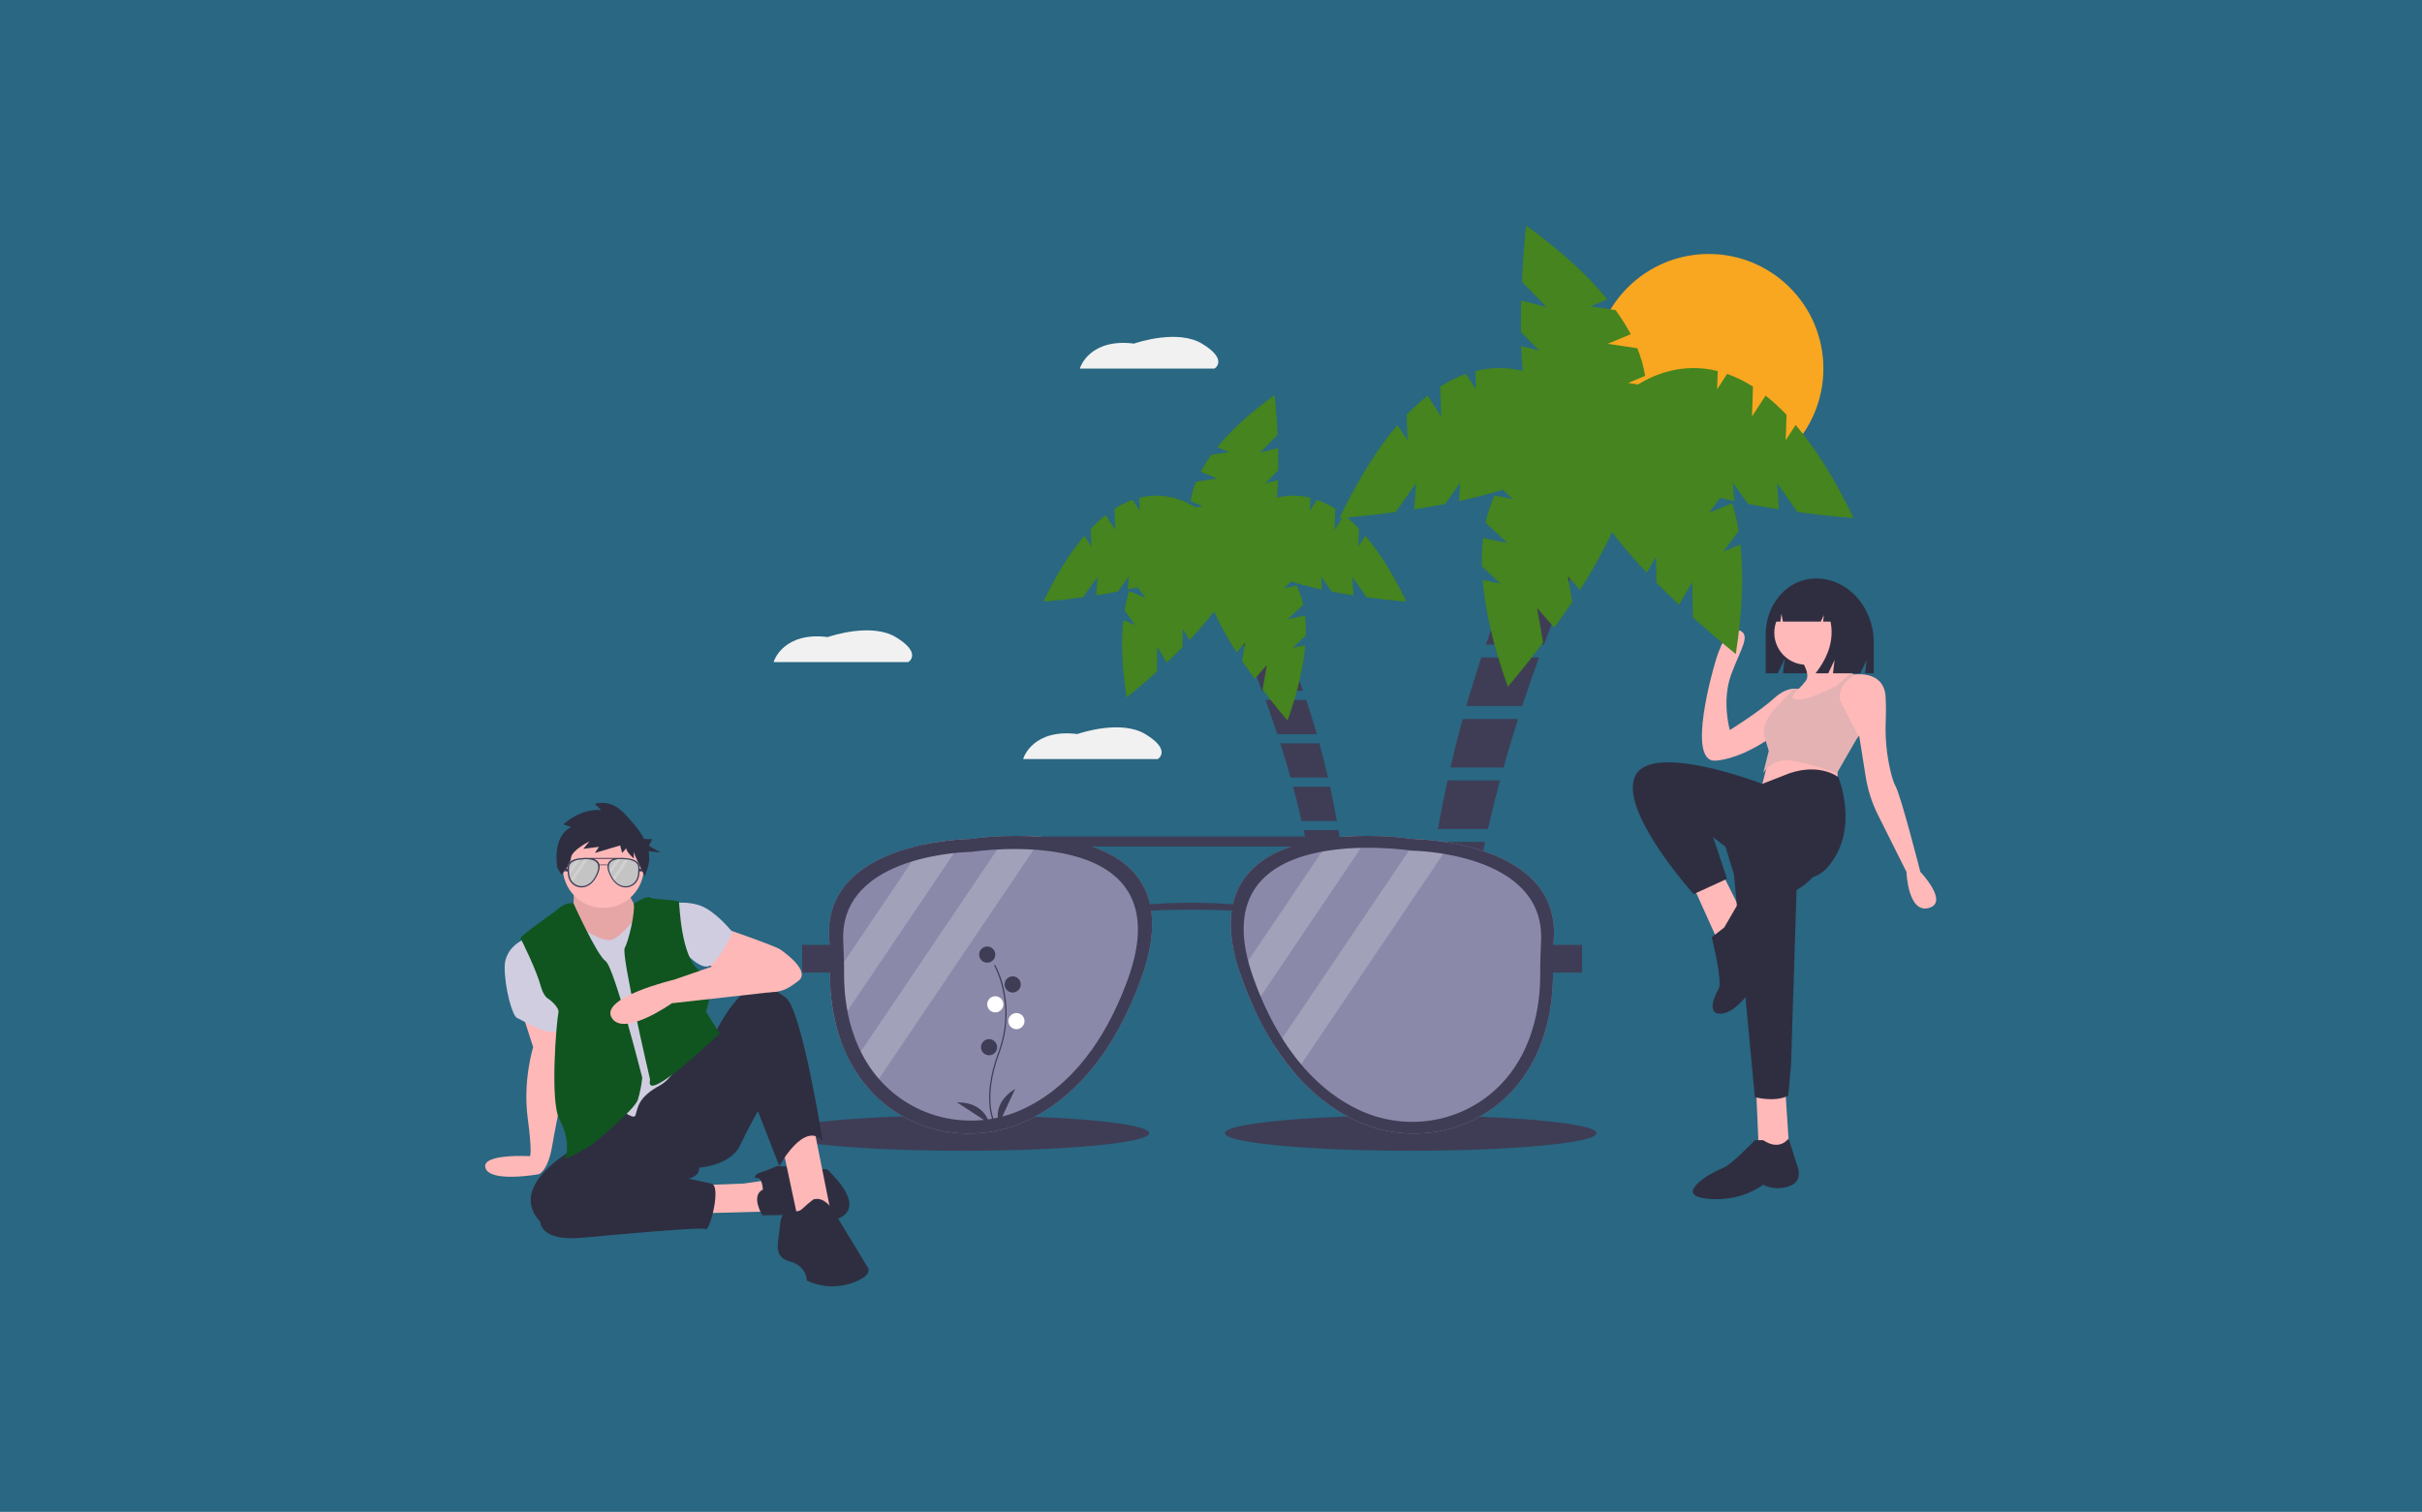 <svg width="3844" height="2400" viewBox="0 0 3844 2400" fill="none" xmlns="http://www.w3.org/2000/svg">
<rect width="3844" height="2400" fill="#296782"/>
<g clip-path="url(#clip0)">
<path d="M2882.12 918.237V918.237C2838.08 918.237 2802.38 957.85 2802.38 1006.71V1068.8H2821.47L2832.53 1045.79L2829.77 1068.8H2952.52L2962.57 1047.89L2960.06 1068.8H2973.88V1020.05C2973.88 963.821 2932.8 918.237 2882.12 918.237Z" fill="#2F2E41"/>
<path d="M2807.22 1205.27L2793.97 1256.03L2917.59 1251.61L2915.38 1209.68C2915.38 1209.68 2822.67 1185.41 2807.22 1205.27Z" fill="#FFB9B9"/>
<path d="M2688.01 1408.31L2727.75 1496.58L2765.28 1450.24L2734.37 1388.45L2688.01 1408.31Z" fill="#FFB9B9"/>
<path d="M2787.35 1732.73L2791.76 1834.25H2840.33L2833.71 1732.73H2787.35Z" fill="#FFB9B9"/>
<path d="M2729.96 1315.62L2752.03 1388.44L2785.14 1741.56C2785.14 1741.56 2816.05 1750.39 2838.12 1739.35L2842.54 1690.8L2851.37 1412.72C2851.37 1412.72 2893.31 1390.65 2888.89 1359.75C2884.48 1328.86 2873.44 1286.93 2873.44 1286.93L2729.96 1315.62Z" fill="#2F2E41"/>
<path d="M2798.39 1809.97H2785.14C2785.14 1809.97 2747.62 1849.7 2734.37 1854.11C2721.13 1858.53 2652.7 1896.04 2707.88 1902.67C2763.07 1909.29 2798.39 1880.6 2798.39 1880.6C2798.39 1880.6 2816.05 1891.63 2840.33 1882.8C2864.61 1873.97 2851.37 1847.49 2851.37 1847.49C2851.37 1847.49 2839.04 1807.13 2838.58 1807.45C2838.12 1807.77 2824.88 1827.63 2798.39 1809.97Z" fill="#2F2E41"/>
<path d="M2866.82 1055.2C2894.86 1055.2 2917.59 1032.47 2917.59 1004.44C2917.59 976.402 2894.86 953.676 2866.82 953.676C2838.78 953.676 2816.05 976.402 2816.05 1004.44C2816.05 1032.47 2838.78 1055.2 2866.82 1055.2Z" fill="#FFB9B9"/>
<path d="M2941.87 1070.64L2918.52 1090.11L2915.38 1092.71L2913.18 1119.2H2827.08C2827.08 1119.2 2838.83 1109.02 2849.73 1098.5C2849.95 1098.25 2850.2 1097.99 2850.46 1097.75C2851.94 1096.31 2853.27 1094.99 2854.46 1093.79C2855.1 1093.13 2855.72 1092.51 2856.27 1091.94C2857.17 1090.99 2858.06 1090.09 2858.94 1089.18C2858.95 1089.17 2858.96 1089.16 2858.96 1089.14C2861.22 1086.77 2863.34 1084.28 2865.32 1081.68L2865.34 1081.66C2865.87 1080.95 2866.36 1080.23 2866.82 1079.47C2873.44 1068.44 2857.99 1046.37 2857.99 1046.37L2906.55 1022.09C2908.25 1046.01 2928.5 1061.99 2937.55 1068C2940.2 1069.74 2941.87 1070.64 2941.87 1070.64Z" fill="#FFB9B9"/>
<path d="M3061.08 1441.41C3027.96 1450.24 3025.76 1384.03 3025.76 1384.03L2980.56 1293.67C2971.01 1274.57 2964.45 1254.13 2961.09 1233.04L2950.7 1167.75L2947.55 1171.52V1171.55L2941.87 1174.37L2907.39 1119.2L2897.72 1103.75V1086.09L2930.84 1070.64H2944.08C2944.08 1070.64 2944.37 1070.6 2944.87 1070.56C2950.97 1069.92 2990.61 1067.27 2992.64 1105.95C2993.44 1121.14 2993.37 1133.72 2992.96 1143.59C2991.7 1170.9 2994.3 1198.24 3000.66 1224.83C3003 1234.41 3005.55 1242.74 3008.1 1247.2C3016.93 1262.65 3047.83 1384.03 3047.83 1384.03C3047.83 1384.03 3094.19 1432.58 3061.08 1441.41Z" fill="#FFB9B9"/>
<path d="M2857.99 1094.92L2849.62 1110.17L2844.68 1119.2L2820.46 1163.34C2820.46 1163.34 2813.6 1168.94 2802.47 1176.18C2783.97 1188.21 2753.64 1204.72 2723.33 1207.47C2674.77 1211.89 2721.13 1055.2 2721.13 1055.2C2721.13 1055.2 2736.58 993.4 2758.65 1000.02C2780.73 1006.64 2763.07 1028.71 2747.62 1070.64C2732.16 1112.58 2745.41 1158.92 2745.41 1158.92C2745.41 1158.92 2791.76 1130.23 2816.05 1108.16C2828.7 1096.66 2839.56 1093.55 2847.04 1093.22H2847.06C2849.54 1093.08 2852.03 1093.28 2854.46 1093.79C2855.67 1094.04 2856.86 1094.42 2857.99 1094.92V1094.92Z" fill="#FFB9B9"/>
<path d="M2865.32 1081.68C2865.23 1081.92 2864.19 1083.89 2856.27 1091.94C2859.5 1088.72 2862.52 1085.29 2865.32 1081.68V1081.68Z" fill="#D0CDE1"/>
<path d="M2949.6 1168.85L2947.55 1171.55L2915.38 1227.34C2915.38 1227.34 2873.44 1211.89 2842.54 1207.48C2834.05 1206.01 2825.31 1207.11 2817.45 1210.64C2809.59 1214.16 2802.96 1219.96 2798.41 1227.27L2807.22 1192.03L2802.47 1176.18C2801.92 1174.33 2801.28 1172.27 2800.6 1169.96C2793.97 1147.89 2818.26 1123.61 2818.26 1123.61L2847.04 1093.22H2847.06C2849.54 1093.08 2852.03 1093.28 2854.46 1093.79C2853.27 1094.99 2851.94 1096.31 2850.46 1097.75C2850.2 1097.99 2849.95 1098.25 2849.73 1098.5C2841.28 1107.12 2845.67 1109.53 2849.62 1110.17C2850.93 1110.37 2852.25 1110.44 2853.57 1110.37C2862.78 1111.69 2882.93 1103.62 2897.72 1096.86C2907.79 1092.27 2915.38 1088.3 2915.38 1088.3L2934.65 1070.64L2937.55 1068C2940.2 1069.74 2941.87 1070.64 2941.87 1070.64H2944.08C2944.08 1070.64 2944.37 1070.6 2944.88 1070.56L2934.82 1078.01C2929.82 1081.73 2925.82 1086.63 2923.2 1092.28C2920.57 1097.93 2919.41 1104.15 2919.8 1110.37L2949.6 1168.85Z" fill="#E4B2B2"/>
<path d="M2829.29 1231.75L2797.02 1244.35C2797.02 1244.35 2621.79 1176.58 2595.3 1231.75C2568.81 1286.93 2688.01 1419.34 2688.01 1419.34L2740.99 1395.07L2718.92 1328.86C2718.92 1328.86 2846.95 1437 2899.93 1377.41C2952.91 1317.82 2917.59 1233.57 2917.59 1233.57C2917.59 1233.57 2884.48 1207.47 2829.29 1231.75Z" fill="#2F2E41"/>
<path d="M2736.58 1472.31L2716.71 1487.76C2716.71 1487.76 2734.37 1558.38 2727.75 1569.42C2721.13 1580.45 2707.88 1611.35 2732.16 1609.14C2756.45 1606.93 2782.94 1569.42 2785.14 1556.17C2787.35 1542.93 2802.8 1503.21 2802.8 1503.21C2802.8 1503.21 2829.29 1441.41 2809.42 1439.2C2789.56 1437 2757.91 1435.52 2757.91 1435.52L2736.58 1472.31Z" fill="#2F2E41"/>
<path d="M2904.79 942.61C2900.95 937.458 2895.98 933.26 2890.26 930.34C2884.53 927.42 2878.21 925.858 2871.79 925.774H2870.22C2840.04 925.774 2815.57 953.083 2815.57 986.769V986.769H2825.68L2827.32 974.339L2829.71 986.769H2889.7L2894.72 976.253L2893.47 986.769H2905.27C2910.78 1014.11 2902.86 1041.45 2881.53 1068.8H2901.64L2911.69 1047.76L2909.17 1068.8H2947.5L2955.03 1020.42C2955.03 984.193 2933.98 953.472 2904.79 942.61Z" fill="#2F2E41"/>
<path d="M2711.96 767.064C2812.47 767.064 2893.95 685.603 2893.95 585.116C2893.95 484.629 2812.47 403.168 2711.96 403.168C2611.45 403.168 2529.97 484.629 2529.97 585.116C2529.97 685.603 2611.45 767.064 2711.96 767.064Z" fill="#F9A620"/>
<path d="M2264.07 1434C2260.71 1460.77 2257.95 1486.54 2255.7 1511.12H2328.81C2331.47 1485.28 2334.81 1459.58 2338.82 1434H2264.07Z" fill="#3F3D56"/>
<path d="M2323.87 1706.28C2322.3 1680.7 2321.67 1654.99 2321.97 1629.16H2247.85C2246.65 1658.71 2246.18 1684.64 2246.09 1706.28H2323.87Z" fill="#3F3D56"/>
<path d="M2450.3 1023.22C2511.25 860.874 2570.96 751.723 2570.96 751.723L2508.78 714.737C2444.03 812.35 2395.1 917.863 2358.15 1023.22H2450.3Z" fill="#3F3D56"/>
<path d="M2253.91 1531.58C2251.62 1559.07 2249.96 1584.89 2248.78 1608.7H2322.36C2323.07 1582.99 2324.57 1557.28 2326.86 1531.58H2253.91Z" fill="#3F3D56"/>
<path d="M2278.48 1336.42C2273.99 1362.8 2270.1 1388.56 2266.73 1413.54H2342.14C2346.52 1387.56 2351.46 1361.86 2356.96 1336.42H2278.48Z" fill="#3F3D56"/>
<path d="M2351.12 1043.68C2342.45 1069.46 2334.46 1095.17 2327.16 1120.8H2415.94C2424.71 1094.1 2433.7 1068.33 2442.72 1043.68H2351.12Z" fill="#3F3D56"/>
<path d="M2297.44 1238.84C2291.71 1264.97 2286.59 1290.68 2282.07 1315.96H2361.48C2367.41 1289.82 2373.79 1264.11 2380.62 1238.84H2297.44Z" fill="#3F3D56"/>
<path d="M2246.12 1726.74C2246.36 1759.97 2247.46 1778.67 2247.46 1778.67L2246.67 1793.63H2333.26C2329.79 1771.52 2327.15 1749.22 2325.33 1726.74H2246.12Z" fill="#3F3D56"/>
<path d="M2321.44 1141.26C2314.33 1167.2 2307.87 1192.91 2302.04 1218.38H2386.23C2393.61 1192.01 2401.3 1166.31 2409.32 1141.26H2321.44Z" fill="#3F3D56"/>
<path d="M2941.95 822.439C2911.13 758.034 2880.13 709.995 2849.91 674.596L2834.13 698.835L2835.48 658.571C2825.11 647.607 2813.98 637.398 2802.16 628.022L2780.6 661.147L2782.17 613.78C2769.34 605.485 2755.6 598.7 2741.21 593.561L2725.26 618.059L2726.23 589.048C2671.2 575.242 2625.99 594.153 2599.79 610.3L2584.06 607.954L2611.04 596.69C2608.58 581.614 2604.39 566.873 2598.54 552.76L2551.66 545.767L2588.13 530.536C2581.04 517.222 2573.01 504.432 2564.09 492.265L2524.24 486.32L2550.93 475.175C2521.55 439.074 2479.89 399.924 2422.08 358C2422.08 358 2417.81 395.342 2415.43 447.408L2454.57 487.446L2414.35 477.047C2413.93 493.038 2413.75 509.873 2413.95 527.049L2442.82 556.576L2414.42 549.233C2414.84 562.367 2415.5 575.569 2416.48 588.622C2391.89 582.682 2366.23 582.828 2341.71 589.048L2342.68 618.059L2326.73 593.561C2312.34 598.7 2298.6 605.485 2285.77 613.78L2287.34 661.147L2265.78 628.022C2253.96 637.398 2242.83 647.607 2232.47 658.572L2233.81 698.835L2218.03 674.596C2187.81 709.995 2156.81 758.034 2125.99 822.439C2125.99 822.439 2163.5 819.907 2215.16 812.856L2247.48 767.136L2244.51 808.563C2260.32 806.092 2276.91 803.231 2293.77 799.938L2317.61 766.22L2315.51 795.472C2339.03 790.389 2362.62 784.435 2384.91 777.499L2400.91 792.38L2372.28 786.413C2365.78 800.237 2360.9 814.765 2357.74 829.71L2392.45 861.99L2353.75 853.921C2352.07 868.911 2351.46 884.002 2351.93 899.079L2381.43 926.518L2353.11 920.614C2356.91 966.997 2369.13 1022.85 2393.08 1090.11C2393.08 1090.11 2417.73 1061.73 2449.15 1020.14L2439.52 964.983L2466.8 996.302C2476.19 983.353 2485.87 969.572 2495.42 955.295L2488.32 914.619L2507.58 936.734C2526.93 906.534 2545.03 874.856 2558.35 844.683C2575.58 867.156 2594.04 888.661 2613.63 909.101L2628.39 883.757L2629.07 925.043C2641.14 937.267 2653.24 948.983 2664.9 959.934L2685.8 924.04L2686.72 980.023C2725.41 1014.96 2754.96 1038.19 2754.96 1038.19C2765.83 967.627 2767.31 910.479 2762.31 864.209L2735.61 875.336L2759.42 842.836C2757.05 827.94 2753.61 813.233 2749.13 798.828L2712.64 814.033L2729.99 790.351C2737.45 792.148 2744.93 793.855 2752.43 795.472L2750.33 766.22L2774.17 799.938C2791.03 803.231 2807.62 806.091 2823.43 808.563L2820.46 767.136L2852.79 812.856C2904.44 819.907 2941.95 822.439 2941.95 822.439Z" fill="#45841E"/>
<path d="M2134.52 1386.63C2136.89 1405.53 2138.84 1423.72 2140.43 1441.07H2088.82C2086.94 1422.83 2084.59 1404.69 2081.76 1386.63H2134.52Z" fill="#3F3D56"/>
<path d="M2092.31 1578.83C2093.42 1560.77 2093.86 1542.63 2093.65 1524.39H2145.97C2146.82 1545.25 2147.15 1563.56 2147.21 1578.83H2092.31Z" fill="#3F3D56"/>
<path d="M2003.06 1096.67C1960.04 982.074 1917.89 905.027 1917.89 905.027L1961.78 878.919C2007.49 947.822 2042.03 1022.3 2068.11 1096.67H2003.06Z" fill="#3F3D56"/>
<path d="M2141.7 1455.51C2143.31 1474.92 2144.48 1493.15 2145.32 1509.95H2093.38C2092.88 1491.8 2091.82 1473.66 2090.2 1455.51H2141.7Z" fill="#3F3D56"/>
<path d="M2124.35 1317.75C2127.52 1336.38 2130.27 1354.56 2132.64 1372.19H2079.41C2076.32 1353.86 2072.83 1335.71 2068.95 1317.75H2124.35Z" fill="#3F3D56"/>
<path d="M2073.07 1111.11C2079.19 1129.31 2084.83 1147.46 2089.98 1165.55H2027.32C2021.12 1146.7 2014.78 1128.51 2008.41 1111.11H2073.07Z" fill="#3F3D56"/>
<path d="M2110.96 1248.87C2115.01 1267.32 2118.62 1285.47 2121.82 1303.31H2065.76C2061.57 1284.86 2057.07 1266.71 2052.25 1248.87H2110.96Z" fill="#3F3D56"/>
<path d="M2147.19 1593.27C2147.02 1616.73 2146.25 1629.93 2146.25 1629.93L2146.8 1640.49H2085.68C2088.13 1624.89 2089.99 1609.15 2091.28 1593.27H2147.19Z" fill="#3F3D56"/>
<path d="M2094.03 1179.99C2099.04 1198.31 2103.6 1216.45 2107.72 1234.43H2048.29C2043.08 1215.82 2037.65 1197.67 2031.99 1179.99H2094.03Z" fill="#3F3D56"/>
<path d="M1656.02 954.944C1677.77 909.481 1699.65 875.572 1720.98 850.584L1732.12 867.694L1731.18 839.273C1738.49 831.533 1746.35 824.327 1754.69 817.709L1769.91 841.091L1768.8 807.655C1777.86 801.8 1787.56 797.011 1797.72 793.383L1808.97 810.676L1808.29 790.197C1847.13 780.452 1879.05 793.801 1897.54 805.199L1908.64 803.542L1889.6 795.591C1891.34 784.949 1894.3 774.544 1898.42 764.582L1931.52 759.646L1905.77 748.895C1910.78 739.497 1916.45 730.468 1922.74 721.879L1950.87 717.683L1932.03 709.816C1952.77 684.333 1982.18 656.698 2022.98 627.104C2022.98 627.104 2026 653.464 2027.68 690.216L2000.05 718.478L2028.44 711.137C2028.74 722.425 2028.86 734.309 2028.72 746.433L2008.34 767.276L2028.39 762.092C2028.1 771.363 2027.63 780.682 2026.94 789.896C2044.29 785.703 2062.41 785.807 2079.71 790.197L2079.03 810.676L2090.29 793.383C2100.45 797.011 2110.15 801.8 2119.21 807.655L2118.09 841.091L2133.31 817.708C2141.66 824.327 2149.52 831.533 2156.83 839.272L2155.88 867.694L2167.02 850.584C2188.35 875.572 2210.23 909.481 2231.99 954.944C2231.99 954.944 2205.51 953.156 2169.05 948.179L2146.23 915.906L2148.33 945.149C2137.17 943.404 2125.46 941.385 2113.55 939.061L2096.72 915.26L2098.21 935.908C2081.61 932.32 2064.95 928.118 2049.22 923.222L2037.93 933.726L2058.13 929.513C2062.72 939.271 2066.17 949.527 2068.4 960.076L2043.9 982.862L2071.22 977.167C2072.41 987.748 2072.84 998.4 2072.5 1009.04L2051.68 1028.41L2071.67 1024.24C2068.99 1056.98 2060.36 1096.41 2043.46 1143.89C2043.46 1143.89 2026.06 1123.85 2003.88 1094.5L2010.68 1055.56L1991.42 1077.67C1984.79 1068.53 1977.96 1058.8 1971.21 1048.72L1976.23 1020.01L1962.63 1035.62C1949.07 1014.89 1937.09 993.171 1926.79 970.646C1914.63 986.509 1901.6 1001.69 1887.77 1016.12L1877.35 998.227L1876.87 1027.37C1868.35 1036 1859.82 1044.27 1851.58 1052L1836.83 1026.66L1836.18 1066.18C1808.87 1090.84 1788.01 1107.24 1788.01 1107.24C1780.34 1057.43 1779.29 1017.09 1782.82 984.429L1801.67 992.283L1784.86 969.342C1786.54 958.827 1788.96 948.446 1792.12 938.277L1817.88 949.01L1805.63 932.293C1800.37 933.562 1795.09 934.767 1789.8 935.908L1791.28 915.26L1774.45 939.061C1762.55 941.386 1750.83 943.404 1739.68 945.149L1741.78 915.906L1718.96 948.179C1682.5 953.156 1656.02 954.944 1656.02 954.944Z" fill="#45841E"/>
<path d="M1529.03 1826.76C1691.94 1826.76 1824.01 1814.23 1824.01 1798.77C1824.01 1783.31 1691.94 1770.78 1529.03 1770.78C1366.11 1770.78 1234.04 1783.31 1234.04 1798.77C1234.04 1814.23 1366.11 1826.76 1529.03 1826.76Z" fill="#3F3D56"/>
<path d="M2238.99 1826.76C2401.9 1826.76 2533.97 1814.23 2533.97 1798.77C2533.97 1783.31 2401.9 1770.78 2238.99 1770.78C2076.07 1770.78 1944 1783.31 1944 1798.77C1944 1814.23 2076.07 1826.76 2238.99 1826.76Z" fill="#3F3D56"/>
<path d="M2462.97 1513.85C2462.97 1513.85 2484.27 1661.71 2382.02 1749.12C2315.84 1805.69 2221.49 1814.94 2144.05 1775.13C2115.29 1760.36 2084.61 1737.91 2055.32 1704.01C2044.25 1691.18 2034.06 1677.62 2024.8 1663.43C2011.35 1642.78 1999.5 1621.15 1989.34 1598.71C1982.94 1584.73 1976.83 1569.77 1971 1553.84C1969.88 1550.78 1968.84 1547.78 1967.84 1544.8C1914.74 1387.03 2018.02 1341 2112.81 1329.96C2132.7 1327.73 2152.71 1326.72 2172.73 1326.94C2196.23 1327.06 2219.7 1328.71 2242.99 1331.9C2242.99 1331.9 2244.93 1331.92 2248.43 1332.06C2266.49 1332.9 2284.48 1334.9 2302.28 1338.04C2375.52 1350.9 2487.61 1390.72 2462.97 1513.85Z" fill="#8B89A9"/>
<path d="M1811.01 1553.84C1764.33 1681.94 1697.12 1744.72 1637.96 1775.13C1560.52 1814.94 1466.17 1805.69 1399.99 1749.12C1393.65 1743.71 1387.64 1737.92 1381.99 1731.79C1370.4 1719.24 1360.33 1705.38 1351.98 1690.48C1341.41 1671.52 1333.29 1651.31 1327.8 1630.32C1321.76 1607.29 1318.3 1583.66 1317.46 1559.88C1316.73 1544.52 1317.26 1529.12 1319.04 1513.85C1295.98 1398.58 1392.73 1356.33 1465.27 1340.86C1486.24 1336.42 1507.52 1333.55 1528.93 1332.28C1535.35 1331.92 1539.03 1331.9 1539.03 1331.9C1577.18 1326.75 1615.77 1325.61 1654.16 1328.48C1754.33 1336.56 1874.31 1380.15 1811.01 1553.84Z" fill="#8B89A9"/>
<path opacity="0.2" d="M1528.93 1332.28L1327.8 1630.32C1321.76 1607.29 1318.3 1583.67 1317.46 1559.88L1465.27 1340.86C1486.24 1336.42 1507.52 1333.55 1528.93 1332.28V1332.28Z" fill="white"/>
<path opacity="0.2" d="M1654.16 1328.48L1381.99 1731.79C1370.4 1719.24 1360.33 1705.38 1351.98 1690.48L1597.16 1327.16C1616.17 1326.57 1635.2 1327.01 1654.16 1328.48V1328.48Z" fill="white"/>
<path opacity="0.2" d="M2172.73 1326.94L1989.34 1598.71C1982.94 1584.73 1976.83 1569.77 1971 1553.84C1969.88 1550.78 1968.84 1547.78 1967.84 1544.8L2112.81 1329.96C2132.7 1327.73 2152.72 1326.72 2172.73 1326.94V1326.94Z" fill="white"/>
<path opacity="0.2" d="M2302.28 1338.04L2055.32 1704.01C2044.25 1691.18 2034.06 1677.62 2024.8 1663.43L2248.43 1332.06C2266.49 1332.9 2284.48 1334.9 2302.28 1338.04V1338.04Z" fill="white"/>
<path d="M2510.97 1499.85H2465.2C2485.46 1333.82 2242.99 1331.9 2242.99 1331.9C2204.55 1326.72 2165.67 1325.6 2126.99 1328.56V1327.9H1653.02V1328.4C1615 1325.64 1576.8 1326.81 1539.02 1331.9C1539.02 1331.9 1296.55 1333.82 1316.81 1499.85H1273.04V1543.84H1317.21C1316.77 1591.63 1326.26 1686.09 1399.99 1749.12C1466.17 1805.69 1560.52 1814.94 1637.96 1775.13C1697.12 1744.72 1764.33 1681.94 1811.01 1553.84C1827 1509.95 1831.29 1474.37 1827.15 1445.57C1869.69 1443.43 1912.32 1443.43 1954.86 1445.57C1950.72 1474.37 1955.01 1509.95 1971 1553.84C2017.68 1681.94 2084.89 1744.72 2144.05 1775.13C2221.49 1814.94 2315.84 1805.69 2382.02 1749.12C2455.75 1686.09 2465.24 1591.63 2464.8 1543.84H2510.97V1499.85ZM1789.93 1554.66C1745.51 1676.56 1680.72 1733.59 1625.14 1759.9C1557.52 1791.91 1476.95 1783.01 1418.91 1735.85C1348.76 1678.82 1339.42 1591.19 1339.68 1546.52C1339.8 1528.76 1339 1511.05 1338.3 1493.31C1332.76 1353.93 1541.94 1352.3 1541.94 1352.3C1541.94 1352.3 1882.95 1299.43 1789.93 1554.66V1554.66ZM1956.7 1435.56C1912.97 1432.17 1869.04 1432.17 1825.31 1435.56C1814.34 1386.6 1777.36 1359.01 1733.44 1343.9H2048.57C2004.65 1359.01 1967.67 1386.6 1956.7 1435.56H1956.7ZM2445.88 1492.68C2445.16 1510.57 2444.36 1528.46 2444.48 1546.36C2444.76 1591.45 2435.32 1679.9 2364.52 1737.42C2305.96 1785.03 2224.69 1794.03 2156.47 1761.76C2100.35 1735.23 2034.92 1677.68 1990.06 1554.58C1896.21 1296.99 2240.35 1350.36 2240.35 1350.36C2240.35 1350.36 2451.45 1352 2445.88 1492.68Z" fill="#3F3D56"/>
<path d="M1577.81 1783.26C1577.58 1782.89 1572.24 1773.97 1570.39 1755.46C1568.69 1738.48 1569.78 1709.85 1584.63 1669.92C1612.76 1594.27 1578.15 1533.23 1577.79 1532.62L1579.5 1531.63C1586.17 1544.38 1590.98 1558.02 1593.8 1572.13C1600.77 1604.98 1598.23 1639.14 1586.48 1670.61C1558.4 1746.13 1579.28 1781.88 1579.49 1782.23L1577.81 1783.26Z" fill="#3F3D56"/>
<path d="M1566.81 1528.18C1573.89 1528.18 1579.64 1522.44 1579.64 1515.35C1579.64 1508.27 1573.89 1502.52 1566.81 1502.52C1559.72 1502.52 1553.98 1508.27 1553.98 1515.35C1553.98 1522.44 1559.72 1528.18 1566.81 1528.18Z" fill="#3F3D56"/>
<path d="M1607.27 1575.54C1614.35 1575.54 1620.1 1569.8 1620.1 1562.71C1620.1 1555.63 1614.35 1549.89 1607.27 1549.89C1600.18 1549.89 1594.44 1555.63 1594.44 1562.71C1594.44 1569.8 1600.18 1575.54 1607.27 1575.54Z" fill="#3F3D56"/>
<path d="M1579.64 1607.11C1586.72 1607.11 1592.47 1601.37 1592.47 1594.29C1592.47 1587.2 1586.72 1581.46 1579.64 1581.46C1572.55 1581.46 1566.81 1587.2 1566.81 1594.29C1566.81 1601.37 1572.55 1607.11 1579.64 1607.11Z" fill="white"/>
<path d="M1613.19 1633.75C1620.28 1633.75 1626.02 1628.01 1626.02 1620.93C1626.02 1613.84 1620.28 1608.1 1613.19 1608.1C1606.1 1608.1 1600.36 1613.84 1600.36 1620.93C1600.36 1628.01 1606.1 1633.75 1613.19 1633.75Z" fill="white"/>
<path d="M1569.77 1675.19C1576.85 1675.19 1582.6 1669.45 1582.6 1662.37C1582.6 1655.28 1576.85 1649.54 1569.77 1649.54C1562.68 1649.54 1556.94 1655.28 1556.94 1662.37C1556.94 1669.45 1562.68 1675.19 1569.77 1675.19Z" fill="#3F3D56"/>
<path d="M1585.56 1783.73C1585.56 1783.73 1572.73 1752.16 1611.22 1728.48L1585.56 1783.73Z" fill="#3F3D56"/>
<path d="M1569.78 1783.16C1569.78 1783.16 1563.94 1749.58 1518.75 1749.87L1569.78 1783.16Z" fill="#3F3D56"/>
<path d="M1447.67 1040.27C1447.64 1042.33 1447.12 1044.36 1446.13 1046.17C1445.14 1047.99 1443.73 1049.54 1442.01 1050.68L1441.53 1050.98H1227.94L1228.8 1048.36C1228.94 1047.9 1244.58 1002.54 1313.8 1011.29C1320.32 1009.05 1384.03 988.26 1422.17 1011.63C1439.09 1021.99 1447.67 1031.63 1447.67 1040.27Z" fill="#F1F1F1"/>
<path d="M1843.65 1194.22C1843.62 1196.29 1843.09 1198.31 1842.11 1200.13C1841.12 1201.94 1839.71 1203.49 1837.99 1204.64L1837.51 1204.94H1623.92L1624.78 1202.32C1624.92 1201.86 1640.56 1156.49 1709.78 1165.25C1716.3 1163.01 1780.01 1142.22 1818.15 1165.59C1835.07 1175.95 1843.65 1185.58 1843.65 1194.22Z" fill="#F1F1F1"/>
<path d="M1933.64 574.399C1933.62 576.465 1933.09 578.493 1932.1 580.308C1931.12 582.123 1929.7 583.671 1927.98 584.816L1927.5 585.116H1713.92L1714.78 582.497C1714.92 582.037 1730.55 536.67 1799.77 545.428C1806.29 543.188 1870.01 522.394 1908.14 545.767C1925.06 556.124 1933.64 565.762 1933.64 574.399Z" fill="#F1F1F1"/>
<path d="M827.915 1605.65L846.189 1662.2C846.189 1662.2 829.656 1715.26 837.487 1774.42C845.319 1833.58 840.968 1835.32 840.968 1835.32C840.968 1835.32 762.72 1830.81 770.551 1854.3C778.382 1877.79 854.89 1864.03 854.89 1864.03C854.89 1864.03 869.584 1860.07 876.545 1818.31C883.506 1776.56 901.008 1696.13 901.008 1696.13L884.551 1620.2L827.915 1605.65Z" fill="#FFB8B8"/>
<path d="M834.006 1489.95C834.006 1489.95 800.94 1502.13 800.94 1535.18C800.94 1568.24 813.123 1613.48 820.954 1616.09C828.785 1618.7 880.995 1654.37 890.566 1629.14C900.138 1603.91 834.006 1489.95 834.006 1489.95Z" fill="#D0CDE1"/>
<path d="M1110.72 1881.43L1180.33 1878.81L1233.41 1870.99L1217.75 1923.18L1088.96 1926.66L1110.72 1881.43Z" fill="#FFB8B8"/>
<path d="M1210.78 1888.38C1210.78 1888.38 1209.91 1869.25 1202.08 1870.12C1194.25 1870.99 1199.47 1863.16 1206.43 1861.42C1213.39 1859.68 1233.41 1850.98 1233.41 1850.98L1312.59 1856.2C1312.59 1856.2 1363.93 1901.43 1343.05 1925.79C1322.16 1950.15 1268.21 1928.4 1268.21 1928.4L1209.91 1929.27C1209.91 1929.27 1190.77 1897.95 1210.78 1888.38Z" fill="#2F2E41"/>
<path d="M1242.11 1821.4L1267.34 1939.71L1319.55 1929.27L1289.97 1781.38L1258.64 1764.85L1242.11 1821.4Z" fill="#FFB8B8"/>
<path d="M941.906 1806.61C941.906 1806.61 795.72 1872.73 857.501 1939.71C857.501 1939.71 857.501 1971.03 922.762 1964.94C988.024 1958.85 1114.2 1947.54 1120.29 1951.02C1126.38 1954.5 1145.52 1882.3 1128.99 1878.82C1112.46 1875.34 1092.44 1870.99 1092.44 1870.99C1092.44 1870.99 1109.85 1868.38 1109.85 1853.59C1109.85 1853.59 1159.44 1850.11 1174.24 1818.79C1189.03 1787.47 1202.95 1763.98 1202.95 1763.98L1236.89 1850.98C1236.89 1850.98 1276.05 1778.77 1305.63 1810.96C1305.63 1810.96 1272.56 1603.04 1247.33 1583.9C1222.1 1564.76 1204.69 1558.67 1181.2 1576.07C1157.7 1593.47 1135.95 1637.84 1135.95 1637.84L941.906 1806.61Z" fill="#2F2E41"/>
<path d="M1290.84 1904.04C1284.75 1908.63 1278.94 1913.57 1273.43 1918.83C1266.47 1925.79 1256.9 1922.31 1256.03 1918.83C1255.16 1915.35 1239.5 1921.44 1237.76 1946.67C1236.02 1971.9 1225.58 1994.52 1253.42 2002.35C1281.27 2010.18 1280.4 2032.8 1280.4 2032.8C1302.43 2043.36 1327.71 2044.93 1350.88 2037.15C1390.04 2024.1 1376.11 2010.18 1376.11 2010.18L1323.9 1924.05C1323.9 1924.05 1309.98 1897.95 1290.84 1904.04Z" fill="#2F2E41"/>
<path d="M1146.39 1472.55C1146.39 1472.55 1229.93 1501.26 1238.63 1507.35C1247.33 1513.44 1286.49 1542.14 1267.34 1556.93C1248.2 1571.72 1232.54 1581.29 1195.12 1569.98C1157.7 1558.67 1115.94 1523.88 1115.94 1523.88L1146.39 1472.55Z" fill="#FFB8B8"/>
<path d="M1062.86 1434.27C1062.86 1434.27 1095.92 1428.18 1119.42 1441.23C1142.91 1454.28 1162.92 1480.38 1162.92 1480.38C1162.92 1480.38 1141.17 1526.48 1125.51 1533.44C1109.85 1540.4 1081.13 1505.61 1081.13 1505.61L1062.86 1434.27Z" fill="#D0CDE1"/>
<path d="M910.58 1409.04C910.58 1409.04 911.45 1442.97 907.97 1446.45C904.489 1449.93 949.737 1552.58 999.336 1507.35C1048.93 1462.11 1010.65 1443.84 1010.65 1443.84C1010.65 1443.84 992.375 1409.91 993.245 1406.43C994.115 1402.95 912.321 1406.43 912.321 1406.43L910.58 1409.04Z" fill="#FFB8B8"/>
<path opacity="0.1" d="M910.58 1409.04C910.58 1409.04 911.45 1442.97 907.97 1446.45C904.489 1449.93 949.737 1552.58 999.336 1507.35C1048.93 1462.11 1010.65 1443.84 1010.65 1443.84C1010.65 1443.84 992.375 1409.91 993.245 1406.43C994.115 1402.95 912.321 1406.43 912.321 1406.43L910.58 1409.04Z" fill="black"/>
<path d="M924.502 1474.29C924.502 1474.29 957.568 1496.91 971.491 1491.69C985.413 1486.47 1002.82 1463.85 1004.56 1462.11C1006.3 1460.37 1095.05 1638.71 1095.05 1638.71C1095.05 1638.71 1082 1703.96 1047.19 1723.09C1012.39 1742.23 1012.82 1757.46 1008.47 1770.51C1004.12 1783.56 947.997 1729.18 947.997 1729.18L912.32 1577.81V1485.6L924.502 1474.29Z" fill="#D0CDE1"/>
<path d="M910.145 1433.83C910.145 1433.83 899.268 1431.66 887.956 1441.23C876.644 1450.8 823.565 1486.47 826.175 1489.95C828.786 1493.43 852.28 1543.01 857.501 1563.02C862.722 1583.03 870.553 1585.64 870.553 1585.64C870.553 1585.64 888.826 1598.69 886.216 1608.26C883.605 1617.83 872.293 1748.32 887.956 1777.03C903.619 1805.74 901.008 1830.97 896.658 1837.93C892.307 1844.89 938.425 1817.92 938.425 1817.92C938.425 1817.92 1007.17 1762.24 1012.39 1745.71C1015.76 1734.35 1018.09 1722.7 1019.35 1710.91C1019.35 1710.91 974.972 1535.18 961.049 1525.61C947.127 1516.05 910.145 1433.83 910.145 1433.83Z" fill="#10551F"/>
<path d="M1005.74 1434.52C1005.74 1434.52 1027.18 1421.22 1031.53 1424.7C1035.88 1428.18 1076.78 1428.18 1077.65 1431.66C1078.52 1435.14 1080.26 1518.65 1109.85 1540.4C1139.43 1562.15 1120.29 1605.65 1120.29 1605.65L1142.04 1640.45C1142.04 1640.45 1023.7 1754.4 1031.53 1715.26C1031.97 1713.09 1031.53 1712.65 1031.53 1712.65C1031.53 1712.65 985.413 1515.18 991.504 1504.74C997.596 1494.3 1008.66 1446.95 1005.74 1434.52Z" fill="#10551F"/>
<path d="M1188.16 1514.31L1069.82 1555.19C1069.82 1555.19 952.348 1583.03 970.621 1615.22C988.894 1647.41 1066.34 1592.6 1066.34 1592.6L1223.93 1574.95C1223.93 1574.95 1286.49 1522.13 1188.16 1514.31Z" fill="#FFB8B8"/>
<path d="M957.568 1441.23C993.131 1441.23 1021.96 1412.41 1021.96 1376.85C1021.96 1341.3 993.131 1312.48 957.568 1312.48C922.006 1312.48 893.177 1341.3 893.177 1376.85C893.177 1412.41 922.006 1441.23 957.568 1441.23Z" fill="#FFB8B8"/>
<path d="M906.289 1312.87L894.378 1308.54C894.378 1308.54 919.283 1283.64 953.934 1285.81L944.188 1276.07C944.188 1276.07 968.01 1267.41 989.666 1290.14C1001.05 1302.09 1014.22 1316.14 1022.43 1331.96H1035.19L1029.87 1342.61L1048.5 1353.25L1029.37 1351.34C1031.19 1360.53 1030.56 1370.04 1027.57 1378.91L1023.23 1390.82C1023.23 1390.82 1005.91 1356.18 1005.91 1351.85V1362.67C1005.91 1362.67 993.998 1352.93 993.998 1346.43L987.501 1354.01L984.252 1342.1L944.188 1354.01L950.685 1344.27L925.78 1347.52L935.526 1335.61C935.526 1335.61 907.372 1349.68 906.289 1361.59C905.206 1373.5 891.13 1388.65 891.13 1388.65L884.633 1377.83C884.633 1377.83 874.887 1329.11 906.289 1312.87Z" fill="#2F2E41"/>
<path d="M1014.78 1380.35C1014.78 1380.35 1016.9 1395.03 1006.74 1403.72C1003.5 1406.44 999.52 1408.14 995.311 1408.6C991.101 1409.06 986.85 1408.26 983.097 1406.3C979.73 1404.54 976.736 1402.14 974.281 1399.24C973.183 1397.96 972.17 1396.62 971.25 1395.21C969.914 1393.15 968.736 1391.01 967.727 1388.78C967.091 1387.39 966.484 1385.9 965.905 1384.32C965.794 1384.01 965.69 1383.72 965.591 1383.42C960.316 1367.75 970.576 1363.17 979.994 1362.08C981.97 1361.85 983.958 1361.75 985.946 1361.78C988.281 1361.79 990.613 1361.95 992.926 1362.27C992.926 1362.27 993.119 1362.27 993.466 1362.29C995.261 1362.37 997.048 1362.57 998.817 1362.88C1006.09 1364.16 1017.23 1368.11 1014.78 1380.35Z" fill="#C4C4C4"/>
<path d="M950.01 1384.32C945.373 1397.04 938.695 1403.28 932.818 1406.3C929.065 1408.26 924.814 1409.06 920.605 1408.6C916.395 1408.14 912.418 1406.44 909.177 1403.72C908.547 1403.18 907.95 1402.61 907.389 1402C906.237 1400.75 905.236 1399.37 904.407 1397.89C903.357 1396.01 902.55 1394 902.004 1391.92C901.405 1389.63 901.061 1387.28 900.977 1384.92C900.905 1383.39 900.957 1381.86 901.134 1380.35C898.843 1368.89 908.456 1364.7 915.662 1363.16C917.746 1362.72 919.86 1362.43 921.986 1362.31C922.624 1362.27 922.989 1362.27 922.989 1362.27C926.78 1361.76 930.613 1361.64 934.428 1361.93C944.38 1362.73 956.299 1367.06 950.01 1384.32Z" fill="#C4C4C4"/>
<path opacity="0.2" d="M921.986 1362.31L902.004 1391.92C901.405 1389.63 901.06 1387.28 900.977 1384.92L915.662 1363.16C917.746 1362.72 919.86 1362.43 921.986 1362.31V1362.31Z" fill="white"/>
<path opacity="0.2" d="M934.428 1361.93L907.389 1402C906.237 1400.75 905.236 1399.37 904.407 1397.89L928.765 1361.8C930.654 1361.74 932.544 1361.78 934.428 1361.93V1361.93Z" fill="white"/>
<path opacity="0.2" d="M985.946 1361.78L967.727 1388.78C967.091 1387.39 966.484 1385.9 965.905 1384.32C965.794 1384.01 965.69 1383.72 965.591 1383.42L979.993 1362.08C981.97 1361.85 983.958 1361.75 985.946 1361.78V1361.78Z" fill="white"/>
<path opacity="0.2" d="M998.817 1362.88L974.281 1399.24C973.182 1397.96 972.17 1396.62 971.25 1395.21L993.466 1362.29C995.261 1362.37 997.048 1362.57 998.817 1362.88V1362.88Z" fill="white"/>
<path d="M1019.55 1378.96H1015C1017.01 1362.46 992.926 1362.27 992.926 1362.27C989.107 1361.76 985.245 1361.64 981.402 1361.94V1361.87H934.314V1361.92C930.537 1361.65 926.742 1361.76 922.989 1362.27C922.989 1362.27 898.901 1362.46 900.913 1378.96H896.564V1383.33H900.953C900.909 1388.07 901.851 1397.46 909.177 1403.72C912.418 1406.44 916.395 1408.14 920.605 1408.6C924.814 1409.06 929.065 1408.26 932.818 1406.3C938.695 1403.28 945.373 1397.05 950.01 1384.32C951.419 1380.92 951.969 1377.23 951.614 1373.56C955.841 1373.35 960.075 1373.35 964.301 1373.56C963.946 1377.23 964.497 1380.92 965.905 1384.32C970.542 1397.05 977.22 1403.28 983.097 1406.3C986.85 1408.26 991.101 1409.06 995.311 1408.6C999.52 1408.14 1003.5 1406.44 1006.74 1403.72C1014.06 1397.46 1015.01 1388.07 1014.96 1383.33H1019.55V1378.96ZM947.916 1384.4C943.503 1396.51 937.066 1402.18 931.545 1404.79C928.251 1406.36 924.581 1406.97 920.956 1406.55C917.332 1406.12 913.9 1404.69 911.056 1402.4C904.087 1396.74 903.159 1388.03 903.185 1383.59C903.197 1381.83 903.117 1380.07 903.047 1378.31C902.497 1364.46 923.279 1364.3 923.279 1364.3C923.279 1364.3 957.157 1359.04 947.916 1384.4ZM964.484 1372.57C960.14 1372.23 955.776 1372.23 951.431 1372.57C950.341 1367.7 946.667 1364.96 942.304 1363.46H973.611C969.248 1364.96 965.574 1367.7 964.484 1372.57V1372.57ZM1013.08 1378.24C1013.01 1380.02 1012.93 1381.8 1012.94 1383.58C1012.97 1388.05 1012.03 1396.84 1005 1402.56C1002.13 1404.86 998.67 1406.32 995.014 1406.74C991.357 1407.17 987.654 1406.56 984.331 1404.97C978.756 1402.34 972.255 1396.62 967.799 1384.39C958.474 1358.8 992.664 1364.1 992.664 1364.1C992.664 1364.1 1013.64 1364.27 1013.08 1378.24V1378.24Z" fill="#3F3D56"/>
</g>
<defs>
<clipPath id="clip0">
<rect width="2303" height="1684" fill="white" transform="translate(770 358)"/>
</clipPath>
</defs>
</svg>
